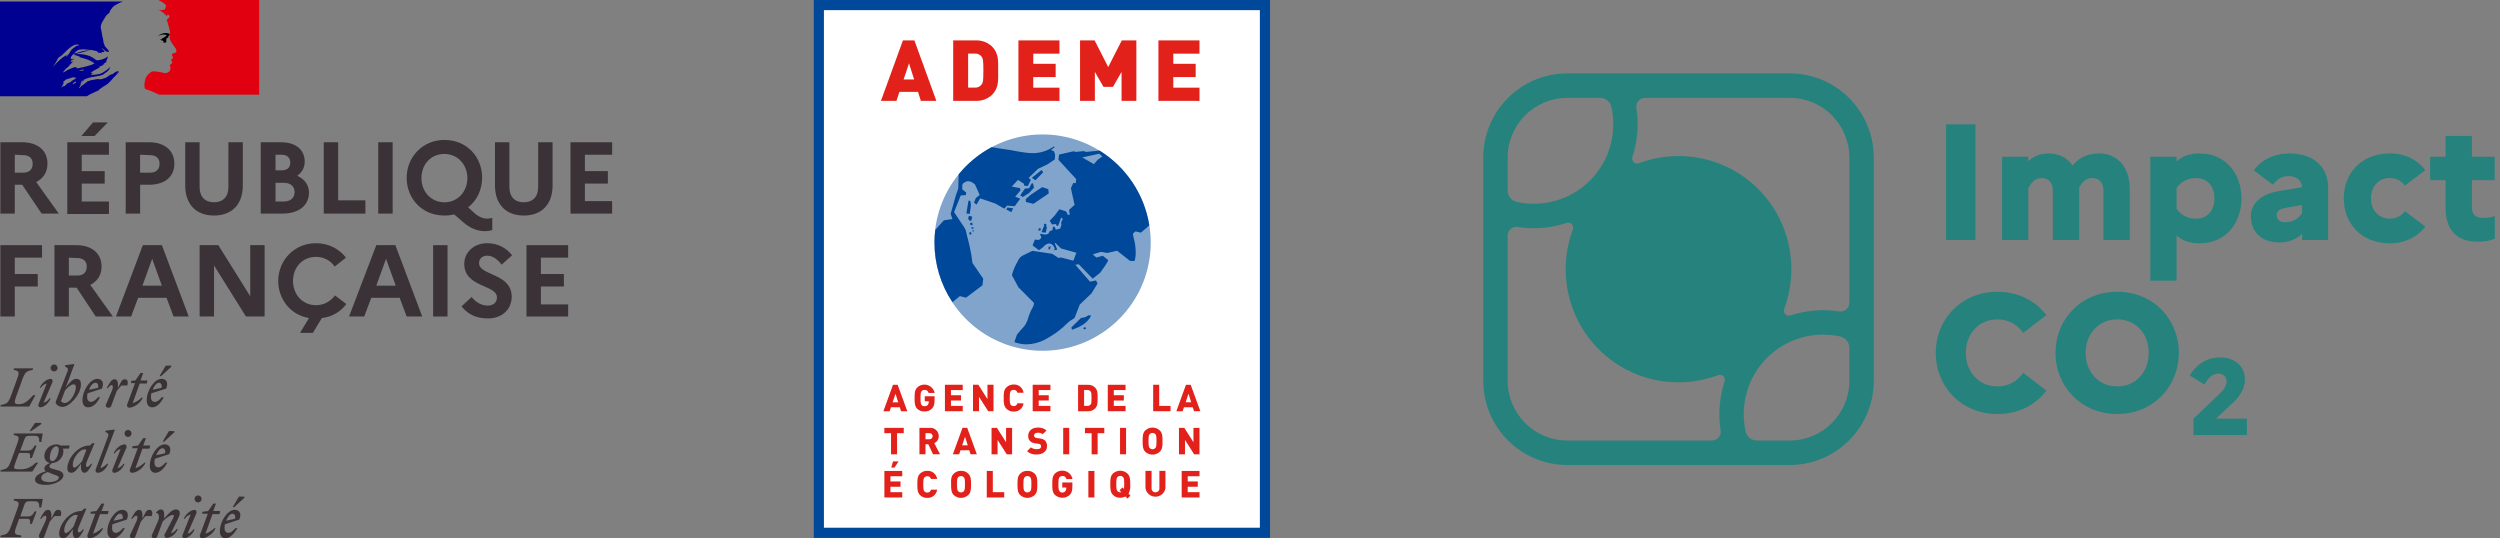 <?xml version="1.0" encoding="UTF-8" standalone="no"?>
<!-- Created with Inkscape (http://www.inkscape.org/) -->

<svg
   width="418"
   height="90"
   viewBox="0 0 418 90"
   version="1.1"
   id="svg26523"
   xml:space="preserve"
   inkscape:version="1.2 (dc2aeda, 2022-05-15)"
   sodipodi:docname="republique-francaise-ademe-impact-co2.svg"
   xmlns:inkscape="http://www.inkscape.org/namespaces/inkscape"
   xmlns:sodipodi="http://sodipodi.sourceforge.net/DTD/sodipodi-0.dtd"
   xmlns="http://www.w3.org/2000/svg"
   xmlns:svg="http://www.w3.org/2000/svg"><rect x="0" y="0" width="418" height="90" fill="#808080" stroke="none"/><sodipodi:namedview
     id="namedview26525"
     pagecolor="#ffffff"
     bordercolor="#666666"
     borderopacity="1.0"
     inkscape:showpageshadow="2"
     inkscape:pageopacity="0.0"
     inkscape:pagecheckerboard="0"
     inkscape:deskcolor="#d1d1d1"
     inkscape:document-units="mm"
     showgrid="false"
     inkscape:zoom="2.8284271"
     inkscape:cx="140.89103"
     inkscape:cy="62.755727"
     inkscape:window-width="2560"
     inkscape:window-height="1376"
     inkscape:window-x="0"
     inkscape:window-y="0"
     inkscape:window-maximized="1"
     inkscape:current-layer="layer1" /><defs
     id="defs26520" /><g
     inkscape:label="Calque 1"
     inkscape:groupmode="layer"
     id="layer1"><g
       style="fill:none"
       id="g26855"
       transform="scale(1.8)"><g
         id="g27916"><path
           class="Logo_black__yi7Cl"
           d="M 0.036,13.215 H 2.06 c 1.446,0 2.35,0.76 2.35,1.991 0,0.797 -0.398,1.376 -1.048,1.702 l 2.097,2.933 H 3.867 L 2.06,17.161 h -0.687 v 2.679 H 0.036 Z M 1.373,14.374 v 1.665 h 0.759 c 0.578,0 0.904,-0.29 0.904,-0.833 0,-0.507 -0.325,-0.796 -0.904,-0.796 z"
           id="path26774"
           style="fill:#3a3236;fill-opacity:1" /><path
           class="Logo_black__yi7Cl"
           d="M 6.253,13.215 H 10.121 v 1.159 H 7.591 v 1.521 h 2.133 v 1.159 H 7.591 v 1.665 H 10.121 v 1.159 H 6.253 Z m 1.301,-0.579 1.084,-1.267 h 1.374 l -1.229,1.267 z"
           id="path26776"
           style="fill:#3a3236;fill-opacity:1" /><path
           class="Logo_black__yi7Cl"
           d="m 11.676,13.215 h 2.169 c 1.446,0 2.35,0.76 2.35,1.991 0,1.231 -0.904,1.955 -2.35,1.955 h -0.831 v 2.679 h -1.337 z m 1.337,1.159 v 1.665 h 0.904 c 0.578,0 0.904,-0.29 0.904,-0.833 0,-0.507 -0.325,-0.796 -0.904,-0.796 z"
           id="path26778"
           style="fill:#3a3236;fill-opacity:1" /><path
           class="Logo_black__yi7Cl"
           d="m 21.218,13.215 h 1.337 v 4.019 c 0,1.738 -1.012,2.788 -2.675,2.788 -1.663,0 -2.675,-1.05 -2.675,-2.788 V 13.215 h 1.337 v 4.164 c 0,0.905 0.506,1.412 1.337,1.412 0.831,0 1.337,-0.507 1.337,-1.412 z"
           id="path26780"
           style="fill:#3a3236;fill-opacity:1" /><path
           class="Logo_black__yi7Cl"
           d="m 24.219,13.215 h 1.88 c 1.374,0 2.205,0.688 2.205,1.81 0,0.543 -0.253,0.978 -0.687,1.303 0.687,0.326 1.084,0.869 1.084,1.557 0,1.195 -0.94,1.955 -2.458,1.955 h -2.024 z m 1.374,1.159 v 1.448 h 0.578 c 0.506,0 0.795,-0.253 0.795,-0.724 0,-0.434 -0.289,-0.724 -0.795,-0.724 z m 0,2.607 v 1.738 h 0.759 c 0.615,0 1.012,-0.326 1.012,-0.869 0,-0.543 -0.361,-0.869 -1.012,-0.869 z"
           id="path26782"
           style="fill:#3a3236;fill-opacity:1" /><path
           class="Logo_black__yi7Cl"
           d="M 33.942,19.841 H 30.074 V 13.215 h 1.337 v 5.395 h 2.53 z"
           id="path26784"
           style="fill:#3a3236;fill-opacity:1" /><path
           class="Logo_black__yi7Cl"
           d="m 36.472,13.215 h -1.337 v 6.626 h 1.337 z"
           id="path26786"
           style="fill:#3a3236;fill-opacity:1" /><path
           class="Logo_black__yi7Cl"
           d="m 45.256,20.311 c 0.145,0 0.325,-0.036 0.47,-0.072 v 1.122 c -0.217,0.072 -0.398,0.109 -0.687,0.109 -0.723,0 -1.41,-0.29 -2.06,-0.869 l -0.795,-0.688 c -0.289,0.072 -0.578,0.109 -0.904,0.109 -2.096,0 -3.506,-1.593 -3.506,-3.512 0,-1.883 1.446,-3.512 3.506,-3.512 2.096,0 3.506,1.593 3.506,3.512 0,1.122 -0.506,2.136 -1.301,2.752 l 0.398,0.362 c 0.506,0.507 0.976,0.688 1.374,0.688 z m -1.843,-3.765 c 0,-1.267 -0.904,-2.245 -2.133,-2.245 -1.265,0 -2.133,0.978 -2.133,2.245 0,1.267 0.904,2.245 2.133,2.245 1.229,0 2.133,-0.978 2.133,-2.245 z"
           id="path26788"
           style="fill:#3a3236;fill-opacity:1" /><path
           class="Logo_black__yi7Cl"
           d="m 49.992,13.215 h 1.337 v 4.019 c 0,1.738 -1.012,2.788 -2.675,2.788 -1.663,0 -2.675,-1.05 -2.675,-2.788 V 13.215 h 1.337 v 4.164 c 0,0.905 0.506,1.412 1.337,1.412 0.831,0 1.337,-0.507 1.337,-1.412 z"
           id="path26790"
           style="fill:#3a3236;fill-opacity:1" /><path
           class="Logo_black__yi7Cl"
           d="m 54.33,15.894 h 2.133 v 1.159 H 54.33 v 1.629 h 2.53 v 1.159 H 52.993 V 13.215 h 3.868 v 1.159 H 54.33 Z"
           id="path26792"
           style="fill:#3a3236;fill-opacity:1" /><path
           class="Logo_black__yi7Cl"
           d="m 1.373,25.453 h 2.133 v 1.159 H 1.373 V 29.399 H 0.036 V 22.773 H 3.904 v 1.159 H 1.373 Z"
           id="path26794"
           style="fill:#3a3236;fill-opacity:1" /><path
           class="Logo_black__yi7Cl"
           d="m 5.06,22.773 h 2.024 c 1.446,0 2.35,0.76 2.35,1.991 0,0.797 -0.398,1.376 -1.048,1.702 L 10.482,29.399 H 8.891 L 7.12,26.72 H 6.397 V 29.399 H 5.06 Z m 1.337,1.159 v 1.665 h 0.759 c 0.578,0 0.904,-0.29 0.904,-0.833 0,-0.507 -0.325,-0.796 -0.904,-0.796 z"
           id="path26796"
           style="fill:#3a3236;fill-opacity:1" /><path
           class="Logo_black__yi7Cl"
           d="m 13.266,22.773 h 1.771 l 2.494,6.626 H 16.121 L 15.471,27.661 H 12.832 l -0.651,1.738 h -1.41 z m 1.771,3.765 -0.904,-2.498 -0.904,2.498 z"
           id="path26798"
           style="fill:#3a3236;fill-opacity:1" /><path
           class="Logo_black__yi7Cl"
           d="m 24.58,22.773 v 6.626 h -1.735 l -2.964,-4.743 v 4.743 h -1.337 v -6.626 h 1.735 l 2.964,4.743 v -4.743 z"
           id="path26800"
           style="fill:#3a3236;fill-opacity:1" /><path
           class="Logo_black__yi7Cl"
           d="m 31.123,27.444 1.048,0.796 c -0.506,0.688 -1.301,1.195 -2.277,1.303 l -0.831,1.376 h -1.193 l 0.831,-1.376 c -1.735,-0.29 -2.856,-1.774 -2.856,-3.439 0,-1.883 1.446,-3.512 3.506,-3.512 1.193,0 2.169,0.543 2.783,1.34 l -1.048,0.833 c -0.361,-0.543 -0.976,-0.905 -1.735,-0.905 -1.265,0 -2.133,0.978 -2.133,2.245 0,1.267 0.904,2.245 2.133,2.245 0.795,0 1.374,-0.398 1.771,-0.905 z"
           id="path26802"
           style="fill:#3a3236;fill-opacity:1" /><path
           class="Logo_black__yi7Cl"
           d="m 34.955,22.773 h 1.771 L 39.22,29.399 h -1.446 l -0.651,-1.738 h -2.639 l -0.651,1.738 h -1.41 z m 1.807,3.765 -0.904,-2.498 -0.904,2.498 z"
           id="path26804"
           style="fill:#3a3236;fill-opacity:1" /><path
           class="Logo_black__yi7Cl"
           d="m 41.57,22.773 h -1.337 v 6.626 h 1.337 z"
           id="path26806"
           style="fill:#3a3236;fill-opacity:1" /><path
           class="Logo_black__yi7Cl"
           d="m 43.811,27.589 c 0.398,0.507 0.94,0.796 1.482,0.796 0.542,0 0.868,-0.29 0.868,-0.76 0,-1.195 -3.036,-0.905 -3.036,-3.114 0,-1.05 0.868,-1.919 2.133,-1.919 0.976,0 1.771,0.434 2.313,1.122 l -0.976,0.869 c -0.398,-0.507 -0.831,-0.833 -1.337,-0.833 -0.47,0 -0.759,0.29 -0.759,0.688 0,1.195 3.036,0.905 3.036,3.15 -0.036,1.231 -0.976,1.991 -2.205,1.991 -1.121,0 -1.88,-0.398 -2.458,-1.122 z"
           id="path26808"
           style="fill:#3a3236;fill-opacity:1" /><path
           class="Logo_black__yi7Cl"
           d="m 50.244,25.453 h 2.133 v 1.159 h -2.133 v 1.665 h 2.53 v 1.122 h -3.868 v -6.626 h 3.868 v 1.159 h -2.53 z"
           id="path26810"
           style="fill:#3a3236;fill-opacity:1" /><path
           class="Logo_black__yi7Cl"
           d="m 21.58,47.719 c 0.181,0 0.325,0.145 0.253,0.471 l -0.831,0.181 c 0.145,-0.362 0.361,-0.652 0.578,-0.652 z m 0.47,1.34 h -0.181 c -0.217,0.254 -0.434,0.434 -0.651,0.434 -0.217,0 -0.361,-0.145 -0.361,-0.434 0,-0.109 0,-0.253 0.036,-0.362 l 1.337,-0.434 c 0.253,-0.616 -0.036,-0.905 -0.434,-0.905 -0.651,0 -1.373,1.05 -1.373,1.991 0,0.434 0.217,0.652 0.506,0.652 0.398,0 0.795,-0.362 1.121,-0.941 z m -0.289,-1.955 0.94,-0.869 V 46.126 h -0.506 l -0.578,0.978 z m -2.892,0.616 h 0.434 l -0.723,1.955 C 18.507,49.855 18.616,50 18.76,50 c 0.398,0 1.048,-0.398 1.265,-0.941 h -0.108 c -0.181,0.181 -0.542,0.434 -0.831,0.507 l 0.651,-1.81 h 0.651 l 0.072,-0.29 h -0.651 l 0.253,-0.688 h -0.253 l -0.47,0.688 -0.542,0.072 v 0.181 z m -0.615,-0.072 c 0.036,-0.181 -0.072,-0.29 -0.145,-0.29 -0.398,0 -0.831,0.362 -1.048,0.833 h 0.108 c 0.108,-0.181 0.325,-0.362 0.542,-0.398 l -0.759,1.919 C 16.881,49.891 17.025,50 17.097,50 c 0.361,0 0.795,-0.362 0.976,-0.833 h -0.108 c -0.108,0.181 -0.325,0.362 -0.542,0.398 z m 0.145,-0.978 c 0.181,0 0.325,-0.145 0.325,-0.326 0,-0.181 -0.145,-0.326 -0.325,-0.326 -0.181,0 -0.325,0.145 -0.325,0.326 0,0.181 0.145,0.326 0.325,0.326 z m -4.265,2.969 c -0.108,0.217 0,0.362 0.217,0.362 0.145,0 0.181,-0.036 0.253,-0.181 l 0.506,-1.376 c 0.253,-0.29 0.723,-0.616 0.94,-0.616 0.145,0 0.108,0.109 0.036,0.29 L 15.29,49.638 c -0.072,0.145 0.036,0.326 0.181,0.326 0.398,0 0.868,-0.362 1.048,-0.833 h -0.108 c -0.108,0.181 -0.325,0.362 -0.542,0.398 l 0.687,-1.376 c 0.072,-0.181 0.145,-0.326 0.145,-0.471 0,-0.217 -0.108,-0.362 -0.361,-0.362 -0.325,0 -0.687,0.362 -1.084,0.833 v -0.362 c 0,-0.253 -0.072,-0.471 -0.325,-0.471 -0.145,0 -0.289,0.109 -0.434,0.29 v 0.036 c 0.253,0 0.361,0.362 0.181,0.76 z m -0.036,-1.702 c 0.108,-0.326 0.036,-0.579 -0.217,-0.579 -0.289,0 -0.361,0.217 -0.651,0.833 v -0.362 c 0,-0.253 -0.072,-0.471 -0.325,-0.471 -0.289,0 -0.506,0.434 -0.723,0.833 h 0.108 c 0.145,-0.181 0.253,-0.29 0.361,-0.29 0.108,0 0.181,0.181 0,0.579 l -0.542,1.159 c -0.108,0.217 0,0.362 0.217,0.362 0.145,0 0.181,-0.036 0.253,-0.181 l 0.506,-1.376 c 0.145,-0.181 0.289,-0.326 0.434,-0.507 z M 11.133,47.719 c 0.181,0 0.325,0.145 0.253,0.471 l -0.831,0.181 c 0.145,-0.362 0.398,-0.652 0.578,-0.652 z m 0.47,1.34 h -0.181 c -0.217,0.254 -0.434,0.434 -0.651,0.434 -0.217,0 -0.361,-0.145 -0.361,-0.434 0,-0.109 0,-0.253 0.036,-0.362 l 1.337,-0.434 c 0.253,-0.616 -0.036,-0.905 -0.434,-0.905 -0.651,0 -1.374,1.05 -1.374,1.991 0,0.434 0.217,0.652 0.506,0.652 0.434,0 0.795,-0.362 1.121,-0.941 z M 8.422,47.719 H 8.856 L 8.133,49.674 C 8.061,49.855 8.169,50 8.314,50 8.711,50 9.362,49.602 9.579,49.059 H 9.47 c -0.181,0.181 -0.542,0.434 -0.831,0.507 l 0.651,-1.81 h 0.723 l 0.072,-0.29 H 9.434 L 9.687,46.778 H 9.434 L 8.964,47.466 8.422,47.538 Z m -2.458,1.521 c 0,-0.616 0.651,-1.412 1.048,-1.412 0.072,0 0.145,0 0.217,0.036 l -0.398,1.05 C 6.615,49.203 6.253,49.529 6.109,49.529 6.036,49.493 5.964,49.421 5.964,49.24 Z m 2.06,-1.991 H 7.808 L 7.591,47.466 H 7.554 c -1.121,0 -2.06,1.231 -2.06,2.136 0,0.253 0.145,0.398 0.398,0.398 0.289,0 0.578,-0.398 0.868,-0.833 V 49.312 C 6.723,49.746 6.868,50 7.085,50 7.374,50 7.591,49.566 7.808,49.167 H 7.699 c -0.145,0.181 -0.253,0.29 -0.361,0.29 -0.108,0 -0.181,-0.181 0,-0.579 z m -2.386,0.688 c 0.108,-0.326 0.036,-0.579 -0.217,-0.579 -0.289,0 -0.361,0.217 -0.651,0.833 v -0.362 c 0,-0.253 -0.072,-0.471 -0.325,-0.471 -0.289,0 -0.506,0.434 -0.723,0.833 H 3.831 C 3.976,48.009 4.084,47.9 4.193,47.9 c 0.108,0 0.181,0.181 0,0.579 L 3.651,49.638 C 3.542,49.855 3.651,50 3.867,50 4.012,50 4.048,49.964 4.12,49.819 l 0.506,-1.376 c 0.145,-0.181 0.289,-0.326 0.434,-0.507 z M 1.952,49.891 1.988,49.746 C 1.337,49.638 1.265,49.638 1.518,48.914 l 0.253,-0.724 h 0.723 c 0.325,0 0.325,0.145 0.289,0.471 H 2.964 L 3.398,47.502 H 3.217 c -0.145,0.29 -0.289,0.471 -0.651,0.471 h -0.687 l 0.361,-1.014 c 0.108,-0.326 0.181,-0.398 0.615,-0.398 h 0.289 c 0.434,0 0.506,0.109 0.506,0.579 H 3.831 L 3.976,46.343 H 1.301 L 1.265,46.488 c 0.506,0.109 0.578,0.145 0.325,0.833 l -0.578,1.593 c -0.253,0.652 -0.361,0.724 -0.94,0.833 l -0.036,0.145 z"
           id="path26812"
           style="fill:#3a3236;fill-opacity:1" /><path
           class="Logo_black__yi7Cl"
           d="m 15.073,41.637 c 0.181,0 0.325,0.145 0.253,0.471 l -0.831,0.181 c 0.145,-0.362 0.398,-0.652 0.578,-0.652 z m 0.47,1.34 h -0.181 c -0.217,0.254 -0.434,0.434 -0.651,0.434 -0.217,0 -0.361,-0.145 -0.361,-0.434 0,-0.109 0,-0.253 0.036,-0.362 l 1.337,-0.434 c 0.253,-0.616 -0.036,-0.905 -0.434,-0.905 -0.651,0 -1.374,1.05 -1.374,1.991 0,0.434 0.217,0.652 0.506,0.652 0.434,0 0.795,-0.362 1.121,-0.941 z m -0.289,-1.955 0.94,-0.869 v -0.109 h -0.506 l -0.578,0.978 z m -2.892,0.616 h 0.434 l -0.723,1.955 c -0.072,0.181 0.036,0.326 0.181,0.326 0.398,0 1.048,-0.398 1.265,-0.941 h -0.108 c -0.181,0.181 -0.542,0.434 -0.831,0.507 l 0.651,-1.81 h 0.651 l 0.072,-0.29 h -0.651 l 0.253,-0.688 h -0.253 l -0.47,0.688 -0.542,0.072 v 0.181 z m -0.615,-0.072 c 0.036,-0.181 -0.072,-0.29 -0.145,-0.29 -0.398,0 -0.831,0.362 -1.048,0.833 h 0.108 c 0.108,-0.181 0.325,-0.362 0.542,-0.398 l -0.759,1.919 c -0.072,0.181 0.072,0.29 0.145,0.29 0.361,0 0.795,-0.362 0.976,-0.833 h -0.108 c -0.108,0.181 -0.325,0.362 -0.542,0.398 z m 0.145,-0.978 c 0.181,0 0.325,-0.145 0.325,-0.326 0,-0.181 -0.145,-0.326 -0.325,-0.326 -0.181,0 -0.325,0.145 -0.325,0.326 0,0.181 0.145,0.326 0.325,0.326 z M 9.326,43.483 10.663,39.935 10.627,39.899 9.796,40.007 v 0.109 l 0.181,0.109 c 0.145,0.109 0.108,0.217 -0.036,0.579 l -1.048,2.788 c -0.072,0.145 0.036,0.326 0.181,0.326 0.398,0 0.795,-0.362 0.976,-0.833 H 9.94 c -0.181,0.181 -0.434,0.362 -0.615,0.398 z M 6.759,43.157 c 0,-0.616 0.651,-1.412 1.048,-1.412 0.072,0 0.145,-1e-4 0.217,0.036 L 7.627,42.831 C 7.41,43.121 7.048,43.447 6.904,43.447 6.795,43.411 6.759,43.338 6.759,43.157 Z M 8.784,41.166 H 8.567 L 8.35,41.383 H 8.314 c -1.121,0 -2.06,1.231 -2.06,2.136 0,0.254 0.145,0.398 0.398,0.398 0.289,0 0.578,-0.398 0.868,-0.833 v 0.145 c -0.036,0.434 0.108,0.688 0.325,0.688 0.289,0 0.506,-0.434 0.723,-0.833 H 8.458 c -0.145,0.181 -0.253,0.29 -0.361,0.29 -0.108,0 -0.181,-0.181 0,-0.579 z m -4.952,3.222 c 0,-0.254 0.253,-0.434 0.615,-0.543 0.108,0.072 0.289,0.109 0.506,0.217 0.361,0.109 0.506,0.181 0.506,0.29 0,0.253 -0.398,0.434 -0.94,0.434 -0.434,-0.036 -0.687,-0.145 -0.687,-0.398 z m 1.012,-1.557 c -0.145,0 -0.217,-0.145 -0.217,-0.29 0,-0.434 0.217,-1.086 0.615,-1.086 0.145,0 0.217,0.145 0.217,0.29 0,0.434 -0.253,1.086 -0.615,1.086 z m 1.048,1.34 c 0,-0.326 -0.289,-0.434 -0.723,-0.543 -0.398,-0.109 -0.578,-0.145 -0.578,-0.29 0,-0.109 0.072,-0.217 0.253,-0.326 0.651,-0.036 1.048,-0.615 1.048,-1.086 0,-0.109 -0.036,-0.181 -0.036,-0.254 H 6.398 L 6.47,41.383 H 5.603 C 5.494,41.311 5.386,41.275 5.241,41.275 c -0.687,0 -1.121,0.579 -1.121,1.086 0,0.362 0.217,0.579 0.506,0.652 -0.325,0.145 -0.506,0.29 -0.506,0.507 0,0.109 0.036,0.181 0.145,0.254 -0.723,0.217 -1.012,0.471 -1.012,0.796 0,0.326 0.434,0.471 0.976,0.471 0.94,0 1.663,-0.471 1.663,-0.869 z M 2.494,42.071 c 0.325,0 0.325,0.145 0.289,0.471 H 2.964 L 3.398,41.383 H 3.217 c -0.145,0.29 -0.289,0.471 -0.651,0.471 h -0.687 l 0.361,-0.978 c 0.108,-0.326 0.181,-0.398 0.615,-0.398 h 0.289 c 0.434,0 0.506,0.109 0.506,0.579 H 3.831 L 3.976,40.261 H 1.301 l -0.036,0.145 c 0.506,0.109 0.578,0.145 0.325,0.833 l -0.578,1.593 C 0.759,43.483 0.65,43.556 0.072,43.664 L 0.036,43.809 H 3 L 3.542,42.976 H 3.325 c -0.325,0.326 -0.759,0.616 -1.374,0.616 -0.795,0 -0.723,-0.036 -0.47,-0.76 L 1.771,42.071 Z M 2.891,40.044 3.831,39.392 V 39.283 H 3.253 l -0.506,0.76 z"
           id="path26814"
           style="fill:#3a3236;fill-opacity:1" /><path
           class="Logo_black__yi7Cl"
           d="m 14.748,35.554 c 0.181,0 0.325,0.145 0.253,0.471 l -0.831,0.181 c 0.144,-0.362 0.398,-0.652 0.578,-0.652 z m 0.47,1.34 H 15.037 c -0.217,0.253 -0.434,0.434 -0.651,0.434 -0.217,0 -0.361,-0.145 -0.361,-0.434 0,-0.145 0,-0.254 0.036,-0.362 l 1.374,-0.434 c 0.253,-0.616 -0.036,-0.905 -0.434,-0.905 -0.651,0 -1.374,1.05 -1.374,1.991 0,0.434 0.217,0.652 0.506,0.652 0.398,0 0.759,-0.326 1.084,-0.941 z m -0.253,-1.955 0.94,-0.869 v -0.109 h -0.506 l -0.578,0.978 z m -2.783,0.652 h 0.361 l -0.723,1.955 c -0.072,0.181 0.036,0.326 0.181,0.326 0.398,0 1.048,-0.398 1.265,-0.941 h -0.108 c -0.181,0.181 -0.506,0.434 -0.831,0.507 l 0.651,-1.81 h 0.651 l 0.072,-0.29 h -0.651 l 0.253,-0.688 h -0.253 l -0.47,0.688 -0.398,0.036 z m -0.361,0.217 c 0.108,-0.326 0.036,-0.579 -0.217,-0.579 -0.289,0 -0.361,0.217 -0.651,0.833 v -0.362 c 0,-0.253 -0.072,-0.471 -0.325,-0.471 -0.289,0 -0.506,0.434 -0.723,0.833 h 0.108 c 0.145,-0.181 0.253,-0.29 0.361,-0.29 0.108,0 0.181,0.181 0,0.579 l -0.506,1.159 c -0.108,0.217 0,0.362 0.217,0.362 0.145,0 0.181,-0.036 0.253,-0.181 l 0.506,-1.376 c 0.145,-0.181 0.289,-0.326 0.434,-0.507 z M 8.856,35.554 c 0.181,0 0.325,0.145 0.253,0.471 L 8.277,36.206 C 8.386,35.844 8.639,35.554 8.856,35.554 Z m 0.434,1.34 H 9.109 c -0.217,0.253 -0.434,0.434 -0.651,0.434 -0.217,0 -0.361,-0.145 -0.361,-0.434 0,-0.145 0,-0.254 0.036,-0.362 L 9.47,36.097 c 0.253,-0.616 -0.036,-0.905 -0.434,-0.905 -0.651,0 -1.374,1.05 -1.374,1.991 0,0.434 0.217,0.652 0.506,0.652 0.434,0 0.831,-0.326 1.121,-0.941 z m -3.289,0.543 c -0.145,0 -0.325,-0.109 -0.325,-0.217 0,-0.036 0.072,-0.181 0.145,-0.362 L 6.036,36.278 c 0.217,-0.29 0.578,-0.579 0.795,-0.579 0.108,0 0.217,0.072 0.217,0.253 0,0.543 -0.506,1.484 -1.048,1.484 z M 7.518,35.735 c 0,-0.398 -0.145,-0.543 -0.434,-0.543 -0.325,0 -0.651,0.362 -0.976,0.796 L 6.904,33.852 6.868,33.816 6.036,33.925 v 0.109 l 0.181,0.109 c 0.145,0.109 0.108,0.253 -0.036,0.579 L 5.313,36.966 c -0.072,0.181 -0.145,0.362 -0.145,0.398 0,0.217 0.325,0.434 0.615,0.434 0.651,0.036 1.735,-1.159 1.735,-2.064 z M 4.88,35.482 C 4.916,35.3 4.807,35.192 4.735,35.192 c -0.398,0 -0.831,0.362 -1.048,0.833 h 0.108 c 0.108,-0.181 0.325,-0.362 0.542,-0.398 l -0.759,1.919 c -0.072,0.181 0.072,0.29 0.145,0.29 0.361,0 0.795,-0.362 0.976,-0.833 H 4.59 C 4.482,37.183 4.265,37.364 4.048,37.401 Z M 5.024,34.504 c 0.181,0 0.325,-0.145 0.325,-0.326 0,-0.181 -0.145,-0.326 -0.325,-0.326 -0.181,0 -0.325,0.145 -0.325,0.326 0,0.181 0.145,0.326 0.325,0.326 z M 3.072,34.214 H 1.301 l -0.036,0.145 c 0.506,0.109 0.578,0.145 0.325,0.833 L 1.012,36.785 C 0.759,37.437 0.65,37.509 0.072,37.618 L 0.036,37.763 H 2.711 L 3.289,36.713 H 3.072 c -0.325,0.362 -0.723,0.833 -1.301,0.833 -0.434,0 -0.506,-0.072 -0.253,-0.76 l 0.578,-1.593 c 0.253,-0.652 0.361,-0.724 0.94,-0.833 z"
           id="path26816"
           style="fill:#3a3236;fill-opacity:1" /><path
           d="m 10.013,7.784 c 0.108,-0.109 0.181,-0.181 0.289,-0.29 0.181,-0.217 0.361,-0.398 0.542,-0.579 0.072,-0.072 0.108,-0.109 0.181,-0.145 0,0 0,-0.036 0.036,-0.072 -0.072,0.036 -0.145,0.109 -0.217,0.145 0,0 -0.036,0 0,-0.036 0.072,-0.036 0.108,-0.072 0.181,-0.145 0,0 0,-10e-6 0,-0.036 -0.217,-0.036 -0.398,0.109 -0.542,0.253 -0.036,0 -0.072,0 -0.072,0 -0.253,0.072 -0.434,0.29 -0.687,0.398 V 7.241 C 9.615,7.277 9.543,7.349 9.434,7.349 c -0.145,0.036 -0.289,0 -0.398,0 C 8.82,7.385 8.639,7.422 8.422,7.458 8.314,7.494 8.205,7.53 8.097,7.567 c 0,0 0,0.036 -0.036,0.036 -0.036,0.036 -0.072,0.072 -0.108,0.109 -0.108,0.036 -0.181,0.145 -0.289,0.217 0,0 0,0 -0.036,0 C 7.555,8.001 7.446,8.11 7.374,8.182 H 7.338 c 0,-0.036 0.036,-0.036 0.036,-0.072 0,-0.036 0.036,-0.036 0.036,-0.072 0.036,-0.036 0.036,-0.072 0.072,-0.109 0,0 0,0 0,-0.036 0,0 0,0 -0.036,0 C 7.519,7.82 7.627,7.748 7.736,7.675 H 7.699 l 0.036,-0.036 c -0.036,0 -0.072,0.036 -0.072,0.072 -0.036,0.036 -0.072,0.109 -0.145,0.109 0,0 0,0 -0.036,0 0,0 0,0 0,-0.036 0,0 0,-0.036 0.036,-0.036 V 7.711 7.675 C 7.555,7.639 7.591,7.603 7.627,7.567 7.699,7.53 7.772,7.494 7.808,7.458 c 0,0 0.036,0 0.036,-0.036 C 7.736,7.458 7.663,7.494 7.591,7.567 H 7.555 7.519 c 0,-0.036 0.072,-0.036 0.108,-0.072 H 7.663 C 8.205,7.096 8.928,7.168 9.543,6.951 9.579,6.915 9.651,6.879 9.687,6.842 9.76,6.806 9.832,6.734 9.941,6.661 10.085,6.553 10.157,6.444 10.23,6.263 V 6.227 C 10.013,6.444 9.76,6.625 9.507,6.77 9.145,6.951 8.784,6.915 8.422,6.987 c 0,-0.036 0.036,-0.036 0.072,-0.036 0,-0.036 0.036,-0.072 0.072,-0.109 0,0 0,-0.036 0.036,-0.036 0.036,0 0.072,0 0.072,0 -0.036,-0.072 -0.145,0.036 -0.217,0 0.036,-0.036 0,-0.072 0.036,-0.109 h 0.072 c 0,-0.036 0.036,-0.072 0.036,-0.072 C 8.856,6.48 9.073,6.372 9.326,6.227 c -0.036,0 -0.072,0.036 -0.145,0 0.036,0 0,-0.036 0.036,-0.036 0.181,-0.036 0.325,-0.145 0.506,-0.217 -0.072,0 -0.108,0.036 -0.181,0 0.036,0 0.036,-0.036 0.108,-0.036 v -0.036 c 0,0 0,0 0.036,0 H 9.651 c 0,-0.036 0.072,0 0.108,-0.036 H 9.724 C 9.76,5.792 9.868,5.792 9.941,5.756 c 0,-0.036 -0.072,0 -0.072,-0.036 0,0 0,0 0.036,0 H 9.868 c -0.036,0 0,-0.036 0,-0.072 C 9.977,5.539 9.977,5.394 10.013,5.249 H 9.977 C 9.796,5.43 9.543,5.503 9.29,5.575 H 9.218 C 9.145,5.611 9.001,5.611 8.928,5.575 8.856,5.539 8.82,5.503 8.748,5.43 8.603,5.358 8.495,5.286 8.35,5.213 7.952,5.068 7.519,4.996 7.085,5.032 7.266,4.923 7.482,4.923 7.663,4.851 7.952,4.779 8.205,4.67 8.495,4.67 c -0.036,0 -0.108,0 -0.181,0 -0.217,0 -0.47,0.036 -0.723,0.109 C 7.41,4.815 7.266,4.887 7.121,4.923 7.013,4.96 6.976,5.068 6.868,5.032 V 4.996 C 7.049,4.779 7.229,4.598 7.482,4.598 c 0.289,-0.036 0.578,0 0.868,0.036 0.217,0 0.398,0.072 0.615,0.109 0.072,0 0.108,0.145 0.181,0.145 0.108,0.036 0.217,0 0.289,0.072 0,-0.036 0,-0.072 0,-0.109 0.072,-0.072 0.145,0 0.217,0 C 9.796,4.779 9.543,4.634 9.471,4.489 V 4.453 c 0.145,0.109 0.217,0.253 0.398,0.326 0.072,0.036 0.289,0.072 0.253,0 C 10.049,4.598 9.868,4.453 9.724,4.272 V 4.199 c -0.036,0 -0.036,0 -0.036,-0.036 V 4.091 C 9.615,4.055 9.651,3.982 9.615,3.946 9.579,3.874 9.615,3.729 9.579,3.656 9.543,3.548 9.543,3.475 9.507,3.367 9.471,3.077 9.398,2.824 9.362,2.57 9.326,2.244 9.543,1.991 9.687,1.737 9.796,1.52 9.941,1.339 10.157,1.194 10.194,0.977 10.338,0.832 10.483,0.651 10.627,0.506 10.844,0.398 10.989,0.325 11.206,0.217 11.423,0.144 11.423,0.144 H 0 V 8.942 H 8.061 C 8.386,8.725 8.675,8.616 9.145,8.399 9.362,8.146 9.832,7.929 10.013,7.784 Z M 7.446,6.589 c -0.036,0 -0.108,0 -0.072,0 0,-0.072 0.145,-0.072 0.217,-0.109 0.036,0 0.072,-0.036 0.108,-0.036 0.036,0.036 0.072,0.036 0.108,0.072 -0.108,0.072 -0.253,0 -0.361,0.072 z M 4.916,6.227 c -0.036,-0.036 0,0 0,0 C 5.133,5.901 5.278,5.648 5.422,5.358 5.639,5.249 5.82,5.068 6,4.887 6.29,4.598 6.579,4.308 6.94,4.163 c 0.145,-0.036 0.289,-0.036 0.434,0 C 7.338,4.236 7.229,4.199 7.157,4.272 H 7.121 V 4.236 C 6.94,4.417 6.723,4.489 6.579,4.706 6.47,4.887 6.398,5.105 6.181,5.141 c -0.072,0 0,-0.036 0,-0.036 C 5.675,5.394 5.314,5.756 4.916,6.227 Z m 1.374,-1.122 c 0,0.036 -0.036,0.036 -0.036,0.072 0,0.036 -0.036,0.036 -0.072,0.072 H 6.145 c 0,-0.072 0.072,-0.145 0.145,-0.145 0,0 0,-0.036 0,0 z m 0.759,2.498 c -0.036,0.036 0,0.036 0,0 0,0.036 0,0.036 0,0.072 -0.036,0.036 -0.072,0.072 -0.108,0.072 0,0 0,0 -0.036,0 C 6.868,7.784 6.868,7.784 6.832,7.82 c -0.036,0 -0.108,0 -0.072,-0.036 C 6.796,7.748 6.832,7.711 6.868,7.675 6.904,7.639 6.904,7.639 6.94,7.603 l 0.036,-0.036 c 0,0.036 0.108,0 0.072,0.036 z M 6.76,7.458 C 6.687,7.494 6.615,7.567 6.579,7.603 6.507,7.639 6.434,7.675 6.362,7.711 c 0,0 0,0 -0.036,0 -0.072,0.036 -0.108,0.072 -0.181,0.145 0,0 0,0 -0.036,0.036 0,0 0,0 -0.036,0.036 L 6.037,7.965 c 0,0 0,0 -0.036,0.036 H 5.964 5.928 c 0,0 -10e-6,0 -0.036,0 -0.036,0 -0.036,0.036 -0.072,0.036 -0.036,0.036 -0.072,0.072 -0.108,0.109 0,0 0,0 0,-0.036 0,-0.036 0.036,-0.036 0.036,-0.072 0,0 0,0 0,-0.036 L 5.784,7.965 C 5.82,7.929 5.82,7.929 5.82,7.892 c 0,0 0,-0.036 0.036,-0.036 0,0 0,-0.036 0.036,-0.036 V 7.784 c 0,0 0,0 0,-0.036 0,0 0,0 0,-0.036 0.036,-0.036 0.036,-0.072 0.072,-0.072 -0.036,0 -0.036,0.036 -0.072,0.036 0,0 -0.036,0 -0.036,-0.036 L 5.892,7.603 C 5.928,7.567 5.928,7.53 5.964,7.53 c 0.036,0 0.036,-0.036 0.036,-0.036 L 6.037,7.458 C 6.181,7.313 6.47,7.313 6.687,7.204 c 0.072,-0.036 0.181,0 0.253,0 0.036,0 0.108,0 0.145,0.036 C 7.049,7.277 6.904,7.385 6.76,7.458 Z M 7.085,6.299 c 0,0 0.036,0 0.072,-0.036 H 7.013 c 0,0 0,0 0,-0.036 -0.072,0 -0.181,0.036 -0.253,0.072 C 6.651,6.336 6.543,6.408 6.398,6.444 6.217,6.517 6.073,6.661 5.856,6.734 c 0,0 0,0 0,-0.036 0,-0.036 0.072,-0.072 0.108,-0.109 V 6.553 C 6.109,6.372 6.29,6.263 6.434,6.118 V 6.082 C 6.47,6.01 6.579,5.973 6.615,5.901 c 0,-0.036 0.072,-0.109 0.181,-0.145 0,0 -0.036,0 -0.036,-0.036 -0.072,0 -0.145,0.036 -0.217,0 0.036,-0.036 0.072,-0.036 0.108,-0.072 0,0 -0.036,0 -0.036,-0.036 0,-0.036 0.036,-0.072 0.072,-0.072 0.072,0 0.145,0 0.217,-0.072 -0.108,0 -0.253,0.036 -0.361,-0.036 0.072,-0.217 0.217,-0.398 0.434,-0.507 h 0.036 c 0,0.072 -0.036,0.145 -0.145,0.181 0.145,0.036 0.253,0.036 0.398,0.109 0,0.036 -0.036,0 -0.072,0 0.072,0.036 0.181,0 0.253,0.072 -0.036,0.036 -0.108,0 -0.145,0 0.506,0.145 1.048,0.253 1.482,0.616 -0.361,0.181 -0.759,0.253 -1.157,0.362 -0.036,0 -0.072,0 -0.145,0 v 0.036 c -0.072,0 -0.108,0 -0.181,0.036 -0.072,0 -0.145,0.036 -0.217,-0.036 z"
           fill="#000091"
           id="path26818" /><path
           d="m 24.182,0 h -9.471 c 0,0 0,1.37574e-7 0.072,0.036 0.072,0.036 0.181,0.109 0.253,0.145 0.108,0.072 0.253,0.145 0.325,0.253 0.036,0.036 0.072,0.145 0.036,0.217 -0.036,0.072 -0.036,0.217 -0.145,0.253 -0.108,0.036 -0.217,0.036 -0.361,0.036 -0.072,0 -0.145,0 -0.217,-0.036 0.253,0.109 0.47,0.217 0.651,0.434 0,0.036 0.072,0.036 0.145,0.036 v 0.036 c -0.036,0.036 -0.072,0.036 -0.036,0.109 h 0.036 c 0.072,-0.036 0.072,-0.217 0.181,-0.145 0.072,0.036 0.108,0.181 0.072,0.253 -0.072,0.072 -0.145,0.109 -0.217,0.181 0,0.036 0,0.072 0,0.109 0.036,0.072 0.072,0.145 0.072,0.217 0.036,0.109 0.072,0.253 0.108,0.362 0.072,0.253 0.145,0.507 0.108,0.76 0,0.145 -0.072,0.253 0,0.398 0.036,0.145 0.108,0.217 0.181,0.362 0.072,0.109 0.145,0.181 0.181,0.253 0.108,0.181 0.289,0.326 0.217,0.543 -0.036,0.109 -0.217,0.109 -0.361,0.181 -0.108,0.072 0,0.217 0.036,0.29 0.072,0.145 -0.108,0.253 -0.217,0.29 0.036,0.036 0.108,0.036 0.108,0.072 0,0.072 0.108,0.145 0.036,0.217 -0.072,0.109 -0.253,0.145 -0.181,0.29 0.072,0.109 0.036,0.253 0,0.362 -0.036,0.145 -0.181,0.217 -0.289,0.253 -0.108,0.036 -0.217,0.036 -0.325,0 -0.036,0 -0.072,-0.036 -0.108,-0.036 -0.289,-0.036 -0.578,-0.109 -0.831,-0.109 -0.072,0 -0.181,0.036 -0.217,0.072 -0.072,0.072 -0.145,0.109 -0.217,0.181 l -0.036,0.036 c 0,0 0,0 -0.036,0.036 -0.036,0.072 -0.108,0.109 -0.145,0.181 0,0 0,0 0,0.036 -0.072,0.109 -0.108,0.217 -0.108,0.29 -0.108,0.398 -0.072,0.724 0,0.797 0.036,0.036 0.542,0.181 0.904,0.362 0.181,0.072 0.289,0.145 0.398,0.181 h 9.29 V 0 Z"
           fill="#e1000f"
           id="path26820" /><path
           d="m 15.289,3.222 c 0.072,0 0.181,0 0.181,0.036 -0.036,0.145 -0.217,0.181 -0.325,0.29 h -0.072 c -0.036,0.036 -0.036,0.109 -0.072,0.109 -0.036,0 -0.108,0 -0.145,0 0.072,0.072 0.145,0.109 0.253,0.109 0,0 0.036,0.036 0.036,0.072 0,0 0,0 0.036,0 h 0.036 v 0.072 c -0.036,0.072 -0.145,0.036 -0.217,0.036 0.145,0.036 0.253,0.036 0.398,0 0.108,-0.036 0,-0.217 0.072,-0.29 -0.036,0 0,-0.036 -0.036,-0.036 0.036,-0.036 0.072,-0.072 0.108,-0.109 0.036,0 0.072,0 0.108,-0.036 0,-0.036 -0.072,-0.036 -0.036,-0.072 0.108,-0.072 0.181,-0.181 0.145,-0.253 0,-0.036 -0.145,-0.036 -0.217,-0.072 -0.072,-0.036 -0.181,0 -0.289,0 -0.072,0 -0.181,0.036 -0.253,0.072 -0.108,0.036 -0.217,0.109 -0.325,0.181 0.108,-0.036 0.217,-0.072 0.361,-0.109 0.072,0 0.145,-0.036 0.253,0 z"
           fill="#000000"
           id="path26822" /></g></g><g
       id="g26983"
       transform="matrix(0.423,0,0,0.423,136.063,0)"><path
         d="M 180.35,212.6 H 0 V 0 h 180.35 z"
         fill="#004899"
         id="path26857" /><path
         d="M 176.33,4.01 H 4.01 V 208.59 H 176.33 Z"
         fill="#ffffff"
         id="path26859" /><path
         d="m 54.75,119.46 c 5.536,8.384 13.847,14.551 23.476,17.419 9.629,2.868 19.96,2.255 29.181,-1.734 9.222,-3.988 16.744,-11.096 21.248,-20.077 4.505,-8.98 5.703,-19.26 3.384,-29.036 -2.318,-9.776 -8.004,-18.423 -16.062,-24.425 -8.057,-6.002 -17.97,-8.975 -28,-8.398 -10.03,0.577 -19.537,4.668 -26.853,11.554 -7.316,6.886 -11.973,16.129 -13.154,26.106 -0.2,1.659 -0.3,3.329 -0.3,5 -0.013,8.379 2.451,16.575 7.08,23.56"
         fill="#80a4cc"
         id="path26861" /><path
         d="m 76.561,82 2.28,0.36 -0.78,1.5 -2,-1.08 z m 9.17,-5 -1.91,1.68 v 1.14 l 3,0.75 6.05,-4.11 -0.16,-1.67 -2.4,-0.83 z m 0.94,-4.51 h -0.55 l -1.01,1.91 -1.64,0.13 -1.87,2.7 1,0.64 2.52,-1.6 1.93,-2.06 z m 3.4,-5.3 -3.87,3.08 1.38,1 3.09,-3.16 z m -29.75,17.19 1.34,0.17 0.42,-3.17 v -1 l -0.24,-1 -0.69,-0.06 z m 0.71,2.09 0.43,0.67 0.81,0.12 0.37,-1.64 -1.34,-0.32 z m 0.78,1.64 0.13,0.87 h 0.83 l -0.11,-0.94 z m 0.47,1.87 0.23,0.56 0.7,-0.31 c 0,0 -0.19,-0.52 -0.21,-0.52 z m 0.42,1.6 0.6,-0.22 -0.23,-0.51 c 0,0 -0.34,0.29 -0.33,0.33 v 0.4 z m 28.41,-2.47 c 0,0 -1.09,2.65 -1.09,2.67 0,0.02 1.71,0.16 1.71,0.17 l 0.41,-2.18 -0.3,-0.22 0.2,-0.75 -0.86,-0.47 -0.27,0.56 z m -2.51,1.84 0.93,0.26 0.28,-0.87 -0.66,-0.15 z m 20.061,33.63 -1.35,0.78 -1.72,0.36 -3.78,3.72 0.23,0.83 0.55,-0.08 2.16,-0.93 c 1.195,-0.56 2.293,-1.31 3.25,-2.22 0.663,-0.659 1.213,-1.423 1.63,-2.26 z m -1,5.19 -0.46,-0.51 -0.72,0.43 c 0,0 0.54,0.55 0.53,0.55 z m -14.331,-32.19 -0.53,-0.07 v 1 l 0.54,0.1 0.32,-1.3 -0.17,-0.07 z m -31.92,-5.6 0.19,0.81 0.77,-0.25 -0.25,-0.82 z m -6.66,27.51 3,-2.45 2.43,0.62 6.49,-4.89 0.31,-2.6 -4.26,-6.22 c -0.243,-2.319 -0.634,-4.62 -1.17,-6.89 -0.44,-1.52 -1.43,-5.94 -1.47,-6 l -0.56,-1.13 -4.06,-6.09 2.63,-6.58 2.02,-0.15 0.13,-1 -1.56,-1.3 v -0.28 -1.23 c 0,-0.84 1.42,-1.69 2.37,-1.69 0.268,0.002 0.534,0.043 0.79,0.12 0.679,0.274 1.308,0.659 1.86,1.14 0.1,0.07 1.86,4.19 1.86,4.19 l -1.49,1.21 -0.74,1.8 1,0.81 1.43,-2.47 5.92,2 3.62,2.06 1.1,-1.2 3,0.25 2.22,-3 -2,-0.76 2.11,-2.54 -0.25,-0.86 -3.22,-0.62 2.46,-2.63 2.39,1.56 v 0.69 l 1.51,0.18 1.19,-2.43 -0.89,-0.79 3.76,-3.62 3.43,-1.59 2.65,-1.74 0.52,-0.41 0.1,-1.86 -0.45,-1.32 -1.17,-0.46 1.5,-1.18 -0.41,-0.22 c -2.226,1.554 -4.84,2.458 -7.55,2.61 -3,0.2 -8.94,-1.11 -8.94,-1.11 l -5.94,-0.89 -2.08,-0.37 c -5.03,2.684 -9.476,6.342 -13.08,10.76 l -0.15,5.61 -0.92,2.58 -2.08,7.4 0.69,2.09 -3.37,0.48 -3.41,3.79 c -0.192,1.66 -0.288,3.329 -0.29,5 -0.012,8.379 2.451,16.576 7.08,23.56 z M 112.911,59.49 c 5.219,3.233 9.682,7.552 13.085,12.663 3.402,5.111 5.665,10.894 6.635,16.957 v 0 l -3.34,2.86 -2.13,-0.51 -1,0.88 0.07,0.59 c 0,0.28 0.16,0.83 0.37,1.66 0.412,1.635 0.627,3.314 0.64,5 0.04,1.194 -0.098,2.387 -0.41,3.54 h -1.82 l -5.12,-4.02 -3.9,0.88 -2.52,-0.43 -3.19,1 1.44,1.24 2.51,-0.71 2.16,1.73 -0.34,0.76 -0.89,1.45 -1.92,2.74 -3,2.39 -5.47,-5.68 -1.42,0.15 5.84,6.7 2.37,-0.48 0.59,1.21 -2.38,3.9 -4.64,4.43 -2.02,5.23 c -0.146,0.214 -0.356,0.375 -0.6,0.46 -0.858,0.454 -1.643,1.034 -2.33,1.72 -1.121,1.05 -1.74,1.63 -1.881,1.74 -1.052,0.913 -2.161,1.758 -3.32,2.53 -1.231,0.831 -2.51,1.589 -3.83,2.27 -2.168,1.116 -4.562,1.721 -7,1.77 -1.528,-0.004 -3.044,-0.258 -4.49,-0.75 -0.2,-0.07 -0.33,-0.17 -0.33,-0.26 l 1,-2.86 c 0.782,-1.003 1.62,-1.961 2.51,-2.87 0.804,-0.919 1.401,-2 1.75,-3.17 0.336,-1.193 0.767,-2.357 1.29,-3.48 0.93,-1.5 1.37,-2.78 1.06,-3.09 l -6.06,-6.09 -2.54,-4.73 0.27,-1.12 c 0.521,-1.529 1.191,-3.002 2,-4.4 0.348,-0.877 0.955,-1.627 1.74,-2.15 l 4.06,-2 7.87,1.19 2.4,1.6 1.12,-0.14 4.811,1.25 1.2,-3.13 -6.111,-1.72 -2.16,-2.15 -0.3,0.08 1,2.55 -1.22,0.25 -0.13,-0.3 0.43,-0.08 c 0,0 -0.37,-1.57 -1.32,-2 -0.274,-0.176 -0.586,-0.282 -0.91,-0.31 -0.596,0.043 -1.163,0.275 -1.62,0.66 -0.729,0.78 -1.563,1.453 -2.48,2 l -2.51,-1.89 0.93,-2.34 0.39,0.09 c 0.232,0.057 0.471,0.084 0.71,0.08 0.298,0.028 0.596,-0.048 0.846,-0.213 0.249,-0.166 0.434,-0.411 0.524,-0.697 0.04,-0.15 0.036,-0.308 -0.012,-0.455 -0.048,-0.147 -0.138,-0.278 -0.258,-0.375 0,0 -0.24,-0.27 -0.24,-0.27 0.13,-0.125 0.247,-0.262 0.35,-0.41 0.492,0.132 0.994,0.226 1.5,0.28 0.541,0.074 1.09,-0.066 1.53,-0.39 l 0.6,-1 1,-0.29 0.18,-1.35 h 0.63 c 0.232,0.348 0.402,0.734 0.5,1.14 l 1.77,-0.46 0.52,-1.81 -0.28,-0.32 0.77,-1.74 -0.67,-0.47 -1.14,3.2 -0.62,0.08 -0.28,-0.71 -1.59,0.12 -0.89,-1.43 1.93,-2 1.89,-2.53 2.67,0.84 0.65,1.32 h 0.81 l -0.3,-1.92 2.18,-2 -1.45,-6.57 0.93,-2.07 1,0.06 0.15,-1.62 -7,-7.61 0.23,-2.06 5.75,-1.31 0.83,0.25 3.27,-0.32 0.76,0.34 5.28,-0.52 z m -0.1,1.27 -6.7,1.46 4.62,2.66 1.51,-1.77 1.87,-1.26 z"
         fill="#004899"
         id="path26863" /><path
         d="m 42.321,39.871 -1.11,-3.56 h -7.35 l -1.17,3.56 h -6.14 l 8.69,-23.9 h 4.53 l 8.68,23.9 z m -4.67,-14.84 -2.14,6.38 h 4.16 z"
         fill="#e3211b"
         id="path26865" /><path
         d="m 70.429,37.52 c -0.865,0.798 -1.879,1.417 -2.985,1.82 -1.105,0.403 -2.28,0.584 -3.455,0.53 h -8.88 v -23.9 h 8.85 c 1.175,-0.053 2.35,0.127 3.455,0.53 1.105,0.403 2.12,1.022 2.985,1.82 2.79,2.79 2.48,5.84 2.48,9.6 0,3.76 0.34,6.81 -2.45,9.6 z m -4,-15 c -0.306,-0.456 -0.73,-0.821 -1.226,-1.057 -0.496,-0.236 -1.047,-0.334 -1.594,-0.283 h -2.6 v 13.45 h 2.58 c 0.547,0.05 1.097,-0.048 1.594,-0.283 0.496,-0.236 0.92,-0.601 1.226,-1.057 0.47,-0.67 0.63,-1.31 0.63,-5.37 0,-4.06 -0.16,-4.7 -0.63,-5.37 z"
         fill="#e3211b"
         id="path26867" /><path
         d="m 80.891,39.871 v -23.9 h 16.22 v 5.24 h -10.35 v 4 h 8.85 v 5.24 h -8.85 v 4.19 h 10.35 v 5.24 z"
         fill="#e3211b"
         id="path26869" /><path
         d="m 121.66,39.871 v -11.45 l -3.39,5.91 h -3.76 l -3.4,-5.91 v 11.45 h -5.86 v -23.9 h 5.76 l 5.37,10.54 5.37,-10.54 h 5.76 v 23.9 z"
         fill="#e3211b"
         id="path26871" /><path
         d="m 136.23,39.871 v -23.9 h 16.23 v 5.24 h -10.35 v 4 h 8.85 v 5.24 h -8.85 v 4.19 h 10.36 v 5.24 z"
         fill="#e3211b"
         id="path26873" /><path
         d="m 31.31,152.109 -3.8,10.46 h 2.48 l 0.52,-1.6 h 3.48 l 0.5,1.6 h 2.48 l -3.81,-10.46 z m -0.14,6.92 1.14,-3.39 1.07,3.39 z"
         fill="#e3211b"
         id="path26875" /><path
         d="m 43.749,162.631 c 0.555,0.034 1.111,-0.053 1.629,-0.255 0.518,-0.202 0.986,-0.514 1.371,-0.915 v 0 c 0.76,-0.77 1,-1.72 1,-3.47 v -1.37 h -3.88 v 2 h 1.58 v 0.27 c 0.013,0.447 -0.144,0.883 -0.44,1.22 -0.168,0.157 -0.366,0.279 -0.583,0.356 -0.217,0.078 -0.447,0.11 -0.677,0.094 -0.216,0.01 -0.431,-0.03 -0.629,-0.117 -0.198,-0.086 -0.373,-0.218 -0.511,-0.383 -0.25,-0.33 -0.42,-0.7 -0.42,-2.72 0,-2.02 0.17,-2.38 0.42,-2.71 0.139,-0.166 0.314,-0.298 0.511,-0.386 0.197,-0.089 0.412,-0.131 0.629,-0.124 0.373,-0.042 0.748,0.058 1.05,0.28 0.302,0.223 0.509,0.551 0.58,0.92 h 2.4 c -0.15,-0.725 -0.491,-1.396 -0.989,-1.944 -0.498,-0.547 -1.133,-0.951 -1.841,-1.169 -0.707,-0.218 -1.46,-0.241 -2.18,-0.068 -0.72,0.172 -1.379,0.535 -1.911,1.051 -1,1 -1,2.47 -1,4 v 0.36 c 0,1.5 0,2.92 1,4 0.38,0.371 0.834,0.658 1.331,0.844 0.498,0.186 1.028,0.266 1.559,0.236 z"
         fill="#e3211b"
         id="path26877" /><path
         d="m 58.19,156.22 h -3.97 v -2.04 h 4.65 v -2.1 h -7.03 v 10.46 h 7.03 v -2.1 h -4.65 v -2.13 h 3.97 z"
         fill="#e3211b"
         id="path26879" /><path
         d="m 68.659,152.08 v 5.69 l -3.62,-5.69 h -2.1 v 10.46 h 2.38 v -5.69 l 3.62,5.69 h 2.11 v -10.46 z"
         fill="#e3211b"
         id="path26881" /><path
         d="m 80.48,159.389 c -0.065,0.335 -0.248,0.634 -0.516,0.844 -0.268,0.209 -0.604,0.315 -0.944,0.296 -0.216,0.011 -0.431,-0.029 -0.629,-0.116 -0.198,-0.087 -0.373,-0.218 -0.511,-0.384 -0.25,-0.33 -0.43,-0.72 -0.43,-2.72 0,-2 0.18,-2.39 0.43,-2.72 0.139,-0.165 0.314,-0.296 0.511,-0.383 0.198,-0.087 0.413,-0.127 0.629,-0.117 0.34,-0.018 0.675,0.088 0.944,0.297 0.268,0.21 0.452,0.509 0.516,0.843 h 2.43 c -0.118,-0.935 -0.588,-1.791 -1.314,-2.393 -0.726,-0.602 -1.655,-0.905 -2.596,-0.846 -0.535,-0.019 -1.069,0.076 -1.565,0.277 -0.496,0.202 -0.945,0.506 -1.315,0.892 -1.05,1 -1.05,2.47 -1.05,4 v 0.36 c 0,1.5 0,2.92 1.05,4 0.371,0.387 0.819,0.691 1.315,0.893 0.496,0.201 1.029,0.296 1.565,0.277 0.942,0.059 1.87,-0.244 2.596,-0.846 0.726,-0.602 1.196,-1.458 1.314,-2.394 z"
         fill="#e3211b"
         id="path26883" /><path
         d="m 92.879,156.22 h -3.97 v -2.04 h 4.64 v -2.1 h -7.02 v 10.46 h 7.02 v -2.1 h -4.64 v -2.13 h 3.97 z"
         fill="#e3211b"
         id="path26885" /><path
         d="m 112.191,157.771 v -0.91 c 0,-1.49 0,-2.66 -1.08,-3.76 -0.378,-0.343 -0.82,-0.608 -1.3,-0.78 -0.481,-0.171 -0.991,-0.246 -1.5,-0.22 h -3.84 v 10.45 h 3.84 c 0.51,0.028 1.02,-0.046 1.501,-0.217 0.481,-0.172 0.922,-0.438 1.299,-0.783 1.1,-1.12 1.09,-2.3 1.08,-3.78 z m -2.69,2 c -0.149,0.222 -0.355,0.4 -0.595,0.516 -0.241,0.116 -0.509,0.166 -0.775,0.144 h -1.28 v -6.27 h 1.26 c 0.266,-0.022 0.534,0.027 0.775,0.143 0.24,0.116 0.446,0.295 0.595,0.517 0.24,0.34 0.3,0.71 0.3,2.47 0,1.76 -0.05,2.18 -0.28,2.5 z"
         fill="#e3211b"
         id="path26887" /><path
         d="m 122.561,156.22 h -3.97 v -2.04 h 4.65 v -2.09 h -7.03 v 10.45 h 7.03 v -2.09 h -4.65 v -2.13 h 3.97 z"
         fill="#e3211b"
         id="path26889" /><path
         d="m 134.16,162.54 h 6.87 v -2.1 h -4.49 v -8.36 h -2.38 z"
         fill="#e3211b"
         id="path26891" /><path
         d="m 150.321,162.539 h 2.48 l -3.81,-10.43 h -1.88 l -3.8,10.46 h 2.48 l 0.53,-1.6 h 3.47 z m -3.32,-3.54 1.11,-3.39 1.07,3.39 z"
         fill="#e3211b"
         id="path26893" /><path
         d="m 32.92,171.219 h 2.64 v -2.1 h -7.66 v 2.1 h 2.64 v 8.36 h 2.38 z"
         fill="#e3211b"
         id="path26895" /><path
         d="m 47.749,175.111 c 0.501,-0.248 0.924,-0.632 1.219,-1.107 0.295,-0.475 0.451,-1.024 0.451,-1.583 10e-4,-0.454 -0.091,-0.903 -0.271,-1.32 -0.18,-0.416 -0.444,-0.792 -0.775,-1.102 -0.331,-0.31 -0.722,-0.549 -1.15,-0.702 -0.427,-0.153 -0.881,-0.216 -1.334,-0.186 h -4.12 v 10.46 h 2.39 v -4 h 1.09 l 1.9,4 h 2.77 l -2.29,-4.4 z m -2,-1.48 h -1.59 v -2.42 h 1.61 c 0.321,0 0.629,0.127 0.856,0.354 0.227,0.227 0.354,0.535 0.354,0.856 0,0.321 -0.128,0.629 -0.354,0.855 -0.227,0.227 -0.535,0.355 -0.856,0.355 z"
         fill="#e3211b"
         id="path26897" /><path
         d="m 58.791,169.109 -3.81,10.46 h 2.49 l 0.53,-1.6 h 3.48 l 0.49,1.6 h 2.49 l -3.81,-10.46 z m -0.14,6.92 1.14,-3.39 1.07,3.39 z"
         fill="#e3211b"
         id="path26899" /><path
         d="m 72.659,179.579 v -5.69 l 3.62,5.69 h 2.11 v -10.46 h -2.38 v 5.69 l -3.63,-5.69 h -2.11 v 10.46 z"
         fill="#e3211b"
         id="path26901" /><path
         d="m 89.381,173.321 -1.27,-0.21 c -0.302,-0.023 -0.587,-0.146 -0.81,-0.35 -0.154,-0.158 -0.244,-0.369 -0.25,-0.59 0,-0.54 0.45,-1.12 1.42,-1.12 h 0.09 c 0.697,-0.058 1.389,0.149 1.94,0.58 l 1.49,-1.47 c -0.467,-0.413 -1.012,-0.728 -1.603,-0.927 -0.591,-0.2 -1.215,-0.279 -1.837,-0.233 -2.27,0 -3.79,1.31 -3.79,3.26 -0.046,0.752 0.205,1.492 0.7,2.06 0.572,0.528 1.304,0.848 2.08,0.91 l 1.3,0.18 c 0.286,0.024 0.559,0.136 0.78,0.32 0.172,0.199 0.258,0.458 0.24,0.72 0,0.5 -0.28,1.09 -1.66,1.09 -0.852,0.035 -1.692,-0.211 -2.39,-0.7 l -1.51,1.51 c 0.525,0.47 1.142,0.827 1.811,1.049 0.669,0.222 1.377,0.304 2.079,0.241 2,0 4,-1 4,-3.24 0.035,-0.409 -0.015,-0.82 -0.146,-1.209 -0.131,-0.389 -0.34,-0.746 -0.614,-1.051 -0.576,-0.489 -1.296,-0.777 -2.05,-0.82 z"
         fill="#e3211b"
         id="path26903" /><path
         d="m 100.97,169.119 h -2.38 v 10.45 h 2.38 z"
         fill="#e3211b"
         id="path26905" /><path
         d="m 112.209,171.219 h 2.63 v -2.1 h -7.65 v 2.1 h 2.64 v 8.36 h 2.38 z"
         fill="#e3211b"
         id="path26907" /><path
         d="m 123.441,169.119 h -2.38 v 10.45 h 2.38 z"
         fill="#e3211b"
         id="path26909" /><path
         d="m 137.85,174.171 c 0,-1.5 0,-2.92 -1.05,-4 -0.78,-0.751 -1.822,-1.171 -2.905,-1.171 -1.083,0 -2.124,0.42 -2.905,1.171 -1,1 -1,2.47 -1,4 v 0.36 c 0,1.5 0,2.92 1,4 0.781,0.751 1.822,1.17 2.905,1.17 1.083,0 2.125,-0.419 2.905,-1.17 1.05,-1 1.05,-2.47 1.05,-4 z m -2.8,2.87 c -0.142,0.166 -0.32,0.3 -0.519,0.392 -0.199,0.092 -0.416,0.139 -0.636,0.139 -0.219,0 -0.436,-0.047 -0.636,-0.139 -0.199,-0.092 -0.376,-0.226 -0.519,-0.392 -0.26,-0.34 -0.42,-0.69 -0.42,-2.69 0,-2 0.17,-2.38 0.42,-2.71 0.146,-0.162 0.325,-0.29 0.524,-0.378 0.199,-0.088 0.414,-0.134 0.631,-0.134 0.218,0 0.433,0.046 0.632,0.134 0.199,0.088 0.377,0.216 0.523,0.378 0.25,0.33 0.42,0.7 0.42,2.71 0,2.01 -0.16,2.35 -0.42,2.69 z"
         fill="#e3211b"
         id="path26911" /><path
         d="m 150.08,169.119 v 5.69 l -3.62,-5.69 h -2.11 v 10.46 h 2.38 v -5.69 l 3.63,5.69 h 2.11 v -10.46 z"
         fill="#e3211b"
         id="path26913" /><path
         d="m 34.29,190.3 h -3.99 v -2.05 h 4.67 v -2.1 h -7.06 v 10.49 h 7.06 v -2.1 h -4.67 v -2.14 h 3.99 z"
         fill="#e3211b"
         id="path26915" /><path
         d="m 31.901,184.841 1.62,-2.46 h -2.21 l -0.67,2.46 z"
         fill="#e3211b"
         id="path26917" /><path
         d="m 46.319,189.31 h 2.44 c -0.132,-0.928 -0.608,-1.773 -1.334,-2.366 -0.727,-0.593 -1.65,-0.891 -2.586,-0.834 -0.538,-0.018 -1.075,0.076 -1.574,0.278 -0.499,0.201 -0.951,0.505 -1.326,0.892 -1,1 -1,2.48 -1,4 v 0.35 c 0,1.51 0,2.94 1,4 0.375,0.387 0.826,0.692 1.326,0.893 0.5,0.202 1.036,0.296 1.574,0.277 0.944,0.056 1.873,-0.248 2.601,-0.852 0.728,-0.603 1.199,-1.46 1.319,-2.398 h -2.44 c -0.065,0.337 -0.249,0.639 -0.52,0.851 -0.27,0.211 -0.608,0.318 -0.95,0.299 -0.216,0.01 -0.431,-0.03 -0.628,-0.117 -0.198,-0.087 -0.373,-0.218 -0.512,-0.383 -0.25,-0.34 -0.43,-0.73 -0.43,-2.73 0,-2 0.18,-2.4 0.43,-2.74 0.141,-0.163 0.316,-0.293 0.513,-0.379 0.197,-0.087 0.411,-0.128 0.627,-0.121 0.333,-0.021 0.662,0.076 0.931,0.273 0.269,0.198 0.46,0.483 0.539,0.807 z"
         fill="#e3211b"
         id="path26919" /><path
         d="m 58.191,186.11 c -0.54,-0.024 -1.08,0.068 -1.582,0.27 -0.502,0.202 -0.955,0.509 -1.328,0.9 -1.06,1 -1.06,2.48 -1,4 v 0.35 c 0,1.51 0,2.94 1,4 0.782,0.752 1.825,1.172 2.91,1.172 1.085,0 2.128,-0.42 2.91,-1.172 v 0 c 1.06,-1 1.05,-2.47 1.05,-4 v -0.37 c 0,-1.5 0,-2.93 -1.05,-4 -0.375,-0.388 -0.829,-0.691 -1.331,-0.889 -0.502,-0.199 -1.04,-0.287 -1.579,-0.261 z m 1.16,8 c -0.144,0.167 -0.322,0.301 -0.522,0.393 -0.2,0.092 -0.418,0.139 -0.638,0.139 -0.22,0 -0.438,-0.047 -0.638,-0.139 -0.2,-0.092 -0.378,-0.226 -0.522,-0.393 -0.26,-0.34 -0.41,-0.69 -0.41,-2.7 0,-2.01 0.15,-2.38 0.41,-2.72 0.145,-0.164 0.324,-0.295 0.524,-0.385 0.2,-0.09 0.417,-0.137 0.636,-0.137 0.219,0 0.436,0.047 0.636,0.137 0.2,0.09 0.379,0.221 0.524,0.385 0.26,0.34 0.41,0.69 0.41,2.72 0,2.03 -0.15,2.35 -0.41,2.7 z"
         fill="#e3211b"
         id="path26921" /><path
         d="m 68.381,196.64 h 6.9 v -2.1 h -4.51 v -8.39 h -2.39 z"
         fill="#e3211b"
         id="path26923" /><path
         d="m 84.439,186.111 c -0.54,-0.022 -1.079,0.071 -1.581,0.272 -0.502,0.202 -0.955,0.508 -1.329,0.898 -1,1 -1,2.48 -1,4 v 0.35 c 0,1.51 0,2.94 1,4 0.785,0.75 1.829,1.168 2.915,1.168 1.086,0 2.13,-0.418 2.915,-1.168 v 0 c 1,-1 1,-2.48 1,-4 v -0.35 c 0,-1.51 0,-2.94 -1,-4 -0.376,-0.391 -0.831,-0.697 -1.334,-0.899 -0.503,-0.202 -1.044,-0.294 -1.586,-0.271 z m 1.16,8 c -0.143,0.167 -0.32,0.301 -0.519,0.392 -0.199,0.092 -0.416,0.14 -0.636,0.14 -0.22,0 -0.436,-0.048 -0.636,-0.14 -0.199,-0.091 -0.377,-0.225 -0.519,-0.392 -0.26,-0.34 -0.42,-0.7 -0.42,-2.7 0,-2 0.16,-2.39 0.42,-2.72 0.14,-0.168 0.316,-0.303 0.515,-0.393 0.199,-0.09 0.416,-0.134 0.635,-0.127 0.22,-0.007 0.439,0.037 0.64,0.127 0.201,0.09 0.379,0.224 0.52,0.393 0.26,0.34 0.42,0.69 0.42,2.72 0,2.03 -0.16,2.35 -0.42,2.7 z"
         fill="#e3211b"
         id="path26925" /><path
         d="m 99.869,189.371 h 2.41 c -0.145,-0.738 -0.487,-1.422 -0.991,-1.98 -0.503,-0.558 -1.149,-0.968 -1.867,-1.188 -0.719,-0.22 -1.484,-0.24 -2.213,-0.059 -0.729,0.181 -1.396,0.556 -1.928,1.087 -1,1 -1,2.48 -1,4 v 0.35 c 0,1.51 0,2.94 1,4 0.806,0.752 1.867,1.171 2.97,1.171 1.103,0 2.165,-0.419 2.97,-1.171 v 0 c 0.76,-0.78 1,-1.72 1,-3.48 v -1.39 h -4 v 2 h 1.58 v 0.28 c 0.02,0.228 -0.01,0.459 -0.089,0.674 -0.079,0.216 -0.205,0.411 -0.368,0.573 -0.163,0.161 -0.36,0.285 -0.577,0.361 -0.216,0.077 -0.447,0.105 -0.676,0.082 -0.194,-0.022 -0.381,-0.085 -0.55,-0.183 -0.169,-0.098 -0.315,-0.23 -0.43,-0.387 -0.25,-0.33 -0.42,-0.7 -0.42,-2.73 0,-2.03 0.17,-2.39 0.42,-2.72 0.138,-0.169 0.312,-0.303 0.509,-0.393 0.198,-0.09 0.413,-0.134 0.63,-0.127 0.376,-0.039 0.752,0.067 1.052,0.295 0.301,0.228 0.504,0.562 0.568,0.935 z"
         fill="#e3211b"
         id="path26927" /><path
         d="m 110.929,186.15 h -2.39 v 10.49 h 2.39 z"
         fill="#e3211b"
         id="path26929" /><path
         d="m 124.491,195 c 0.514,-1.065 0.718,-2.254 0.59,-3.43 v -0.35 c 0,-1.51 0,-2.94 -1.05,-4 -0.782,-0.751 -1.825,-1.171 -2.91,-1.171 -1.085,0 -2.128,0.42 -2.91,1.171 -1,1 -1,2.48 -1,4 v 0.35 c 0,1.51 0,2.94 1,4 0.375,0.39 0.828,0.696 1.329,0.898 0.502,0.201 1.041,0.294 1.581,0.272 0.697,0.017 1.387,-0.148 2,-0.48 h 0.08 l 0.81,0.81 1.17,-1.16 -0.77,-0.77 z m -1.86,-2 v 0.27 l -0.61,-0.62 -1.17,1.17 0.76,0.76 h -0.23 c -0.08,0.01 -0.16,0.01 -0.24,0 -0.219,0.004 -0.436,-0.042 -0.636,-0.134 -0.199,-0.091 -0.374,-0.227 -0.514,-0.396 -0.26,-0.34 -0.42,-0.7 -0.42,-2.7 0,-2 0.16,-2.39 0.42,-2.72 0.14,-0.168 0.316,-0.302 0.515,-0.392 0.199,-0.09 0.416,-0.134 0.635,-0.128 0.22,-0.006 0.439,0.037 0.64,0.127 0.2,0.09 0.378,0.225 0.52,0.393 0.25,0.33 0.41,0.7 0.41,2.72 -0.02,0.82 -0.05,1.33 -0.08,1.64 z"
         fill="#e3211b"
         id="path26931" /><path
         d="m 133.519,192.939 v -6.83 h -2.41 v 6.85 c 0.15,0.94 0.63,1.796 1.354,2.413 0.724,0.618 1.645,0.957 2.596,0.957 0.952,0 1.872,-0.339 2.596,-0.957 0.724,-0.617 1.204,-1.473 1.354,-2.413 v -6.85 h -2.39 v 6.79 c 0.025,0.219 0.002,0.44 -0.067,0.649 -0.069,0.209 -0.182,0.4 -0.333,0.561 -0.15,0.161 -0.333,0.287 -0.537,0.37 -0.204,0.083 -0.423,0.12 -0.643,0.11 -0.212,0.004 -0.422,-0.037 -0.617,-0.12 -0.195,-0.083 -0.37,-0.207 -0.513,-0.363 -0.144,-0.156 -0.253,-0.341 -0.32,-0.542 -0.067,-0.201 -0.091,-0.414 -0.07,-0.625 z"
         fill="#e3211b"
         id="path26933" /><path
         d="m 151.79,190.3 h -3.98 v -2.05 h 4.66 v -2.1 h -7.05 v 10.49 h 7.05 v -2.1 h -4.66 v -2.14 h 3.98 z"
         fill="#e3211b"
         id="path26935" /></g><g
       style="fill:none"
       id="g27021"
       transform="matrix(1.364,0,0,1.364,248,12.274)"><path
         d="M 10.294,-9.46045e-4 C 4.617,-9.46045e-4 0,4.628 0,10.321 v 27.358 c 0,5.691 4.617,10.322 10.294,10.322 h 27.284 c 5.675,0 10.294,-4.629 10.294,-10.322 V 10.321 C 47.871,4.63 43.255,-9.46045e-4 37.578,-9.46045e-4 Z M 2.992,10.321 c 0,-4.042 3.269,-7.322 7.302,-7.322 h 4.032 c 0.667,0 1.242,0.467 1.386,1.119 0.703,3.203 -0.245,6.63 -2.618,9.007 -2.373,2.379 -5.789,3.33 -8.983,2.625 -0.651,-0.144 -1.116,-0.72 -1.116,-1.387 V 10.321 Z M 28.039,44.999 H 10.294 c -4.032,0 -7.302,-3.277 -7.302,-7.322 V 19.882 c 0,-0.654 0.58,-1.164 1.225,-1.061 0.656,0.105 1.316,0.158 1.976,0.158 1.367,0 2.726,-0.219 4.022,-0.651 0.488,-0.161 0.946,0.309 0.767,0.791 -1.847,4.939 -0.793,10.719 3.168,14.691 3.962,3.973 9.725,5.029 14.651,3.176 0.482,-0.182 0.952,0.283 0.789,0.774 -0.632,1.922 -0.808,3.982 -0.492,6 0.101,0.651 -0.4,1.238 -1.058,1.238 z m 16.838,-7.322 c 0,4.043 -3.268,7.322 -7.302,7.322 h -4.032 c -0.668,0 -1.242,-0.467 -1.386,-1.119 -0.703,-3.203 0.245,-6.63 2.618,-9.008 2.373,-2.379 5.789,-3.33 8.983,-2.625 0.651,0.144 1.116,0.72 1.116,1.387 v 4.043 z m 0,-9.562 c 0,0.658 -0.585,1.163 -1.234,1.061 -2.012,-0.315 -4.067,-0.141 -5.984,0.493 -0.49,0.161 -0.952,-0.307 -0.772,-0.791 1.847,-4.937 0.793,-10.717 -3.168,-14.691 -3.962,-3.973 -9.725,-5.029 -14.651,-3.176 -0.482,0.182 -0.952,-0.283 -0.789,-0.774 0.632,-1.922 0.808,-3.983 0.492,-6 -0.101,-0.651 0.4,-1.238 1.058,-1.238 h 17.747 c 4.032,0 7.302,3.277 7.302,7.322 v 17.796 z"
         fill="#26827c"
         id="path26985" /><path
         d="m 56.732,6.247 h 3.594 V 20.422 h -3.594 z"
         fill="#26827c"
         id="path26987" /><path
         d="m 63.599,10.216 h 3.211 v 0.527 c 0.606,-0.527 1.414,-0.932 2.504,-0.932 1.191,0 2.242,0.486 2.928,1.477 0.666,-0.789 1.595,-1.477 3.272,-1.477 2.04,0 3.736,1.459 3.736,4.414 v 6.197 h -3.231 v -6.054 c 0,-0.911 -0.464,-1.539 -1.373,-1.539 -1.03,0 -1.434,0.891 -1.595,1.155 v 6.439 h -3.231 v -6.054 c 0,-0.911 -0.464,-1.539 -1.373,-1.539 -1.01,0 -1.414,0.891 -1.636,1.236 v 6.358 H 63.6 V 10.216 Z"
         fill="#26827c"
         id="path26989" /><path
         d="m 81.774,10.216 h 3.211 v 0.566 c 0.686,-0.628 1.574,-0.971 2.827,-0.971 3.252,0 5.129,2.531 5.129,5.509 0,2.978 -1.877,5.509 -5.129,5.509 -1.253,0 -2.141,-0.345 -2.827,-0.971 v 5.548 H 81.774 Z m 3.211,3.827 v 2.552 c 0.606,0.789 1.354,1.215 2.364,1.215 1.414,0 2.283,-0.992 2.283,-2.49 0,-1.498 -0.868,-2.49 -2.283,-2.49 -1.03,0 -1.797,0.446 -2.364,1.215 z"
         fill="#26827c"
         id="path26991" /><path
         d="m 94.093,17.547 c 0,-1.56 1.191,-2.754 3.413,-3.118 l 2.869,-0.486 c -0.021,-0.769 -0.686,-1.357 -1.636,-1.357 -0.849,0 -1.474,0.405 -1.939,1.073 l -2.343,-1.781 c 0.929,-1.296 2.483,-2.066 4.383,-2.066 3.231,0 4.725,1.944 4.725,4.172 v 6.439 h -3.19 v -0.769 c -0.565,0.628 -1.717,1.073 -2.786,1.073 -2.061,0 -3.493,-1.194 -3.493,-3.18 z m 4.2,0.688 c 1.03,0 1.675,-0.486 2.079,-1.093 v -1.012 l -1.999,0.345 c -0.828,0.142 -1.111,0.446 -1.111,0.911 0,0.527 0.404,0.851 1.03,0.851 z"
         fill="#26827c"
         id="path26993" /><path
         d="m 112.975,16.878 2.504,1.903 c -0.95,1.256 -2.465,2.046 -4.342,2.046 -3.594,0 -5.655,-2.531 -5.655,-5.509 0,-2.978 2.061,-5.509 5.655,-5.509 1.877,0 3.392,0.789 4.342,2.046 l -2.504,1.903 c -0.363,-0.527 -0.989,-0.932 -1.877,-0.932 -1.313,0 -2.282,0.992 -2.282,2.49 0,1.498 0.969,2.49 2.343,2.49 0.808,0 1.455,-0.405 1.818,-0.932 z"
         fill="#26827c"
         id="path26995" /><path
         d="m 117.962,13.09 h -1.898 v -2.876 h 1.898 V 7.662 h 3.231 v 2.552 h 2.786 v 2.876 h -2.786 v 3.362 c 0,0.81 0.425,1.256 1.272,1.256 0.748,0 1.232,-0.101 1.535,-0.223 v 2.775 c -0.546,0.244 -1.171,0.364 -2.12,0.364 -2.768,0 -3.918,-1.661 -3.918,-4.172 z"
         fill="#26827c"
         id="path26997" /><path
         d="m 66.185,36.71 2.848,2.167 c -1.313,1.742 -3.413,2.876 -5.999,2.876 -4.503,0 -7.573,-3.442 -7.573,-7.492 0,-4.05 3.07,-7.492 7.573,-7.492 2.584,0 4.686,1.134 5.999,2.856 l -2.848,2.186 c -0.666,-0.971 -1.737,-1.661 -3.151,-1.661 -2.263,0 -3.878,1.742 -3.878,4.11 0,2.368 1.616,4.11 3.878,4.11 1.393,0 2.483,-0.688 3.151,-1.661 z"
         fill="#26827c"
         id="path26999" /><path
         d="m 85.269,34.259 c 0,4.05 -3.07,7.492 -7.553,7.492 -4.482,0 -7.573,-3.442 -7.573,-7.492 0,-4.05 3.07,-7.492 7.573,-7.492 4.503,0 7.553,3.442 7.553,7.492 z m -3.695,0 c 0,-2.389 -1.616,-4.11 -3.858,-4.11 -2.242,0 -3.878,1.742 -3.878,4.11 0,2.368 1.616,4.11 3.878,4.11 2.263,0 3.858,-1.742 3.858,-4.11 z"
         fill="#26827c"
         id="path27001" /><path
         d="m 87.064,42.329 3.179,-3.054 c 0.449,-0.424 0.871,-0.913 0.871,-1.508 0,-0.594 -0.409,-0.966 -0.976,-0.966 -0.817,0 -1.279,0.568 -1.741,1.335 l -1.793,-1.112 c 0.804,-1.322 2.018,-2.209 3.759,-2.209 1.741,0 3.007,1.058 3.007,2.711 0,1.269 -0.843,2.261 -1.597,2.962 l -1.965,1.837 h 3.8 v 2.01 h -6.543 v -2.01 z"
         fill="#26827c"
         id="path27003" /></g></g></svg>
